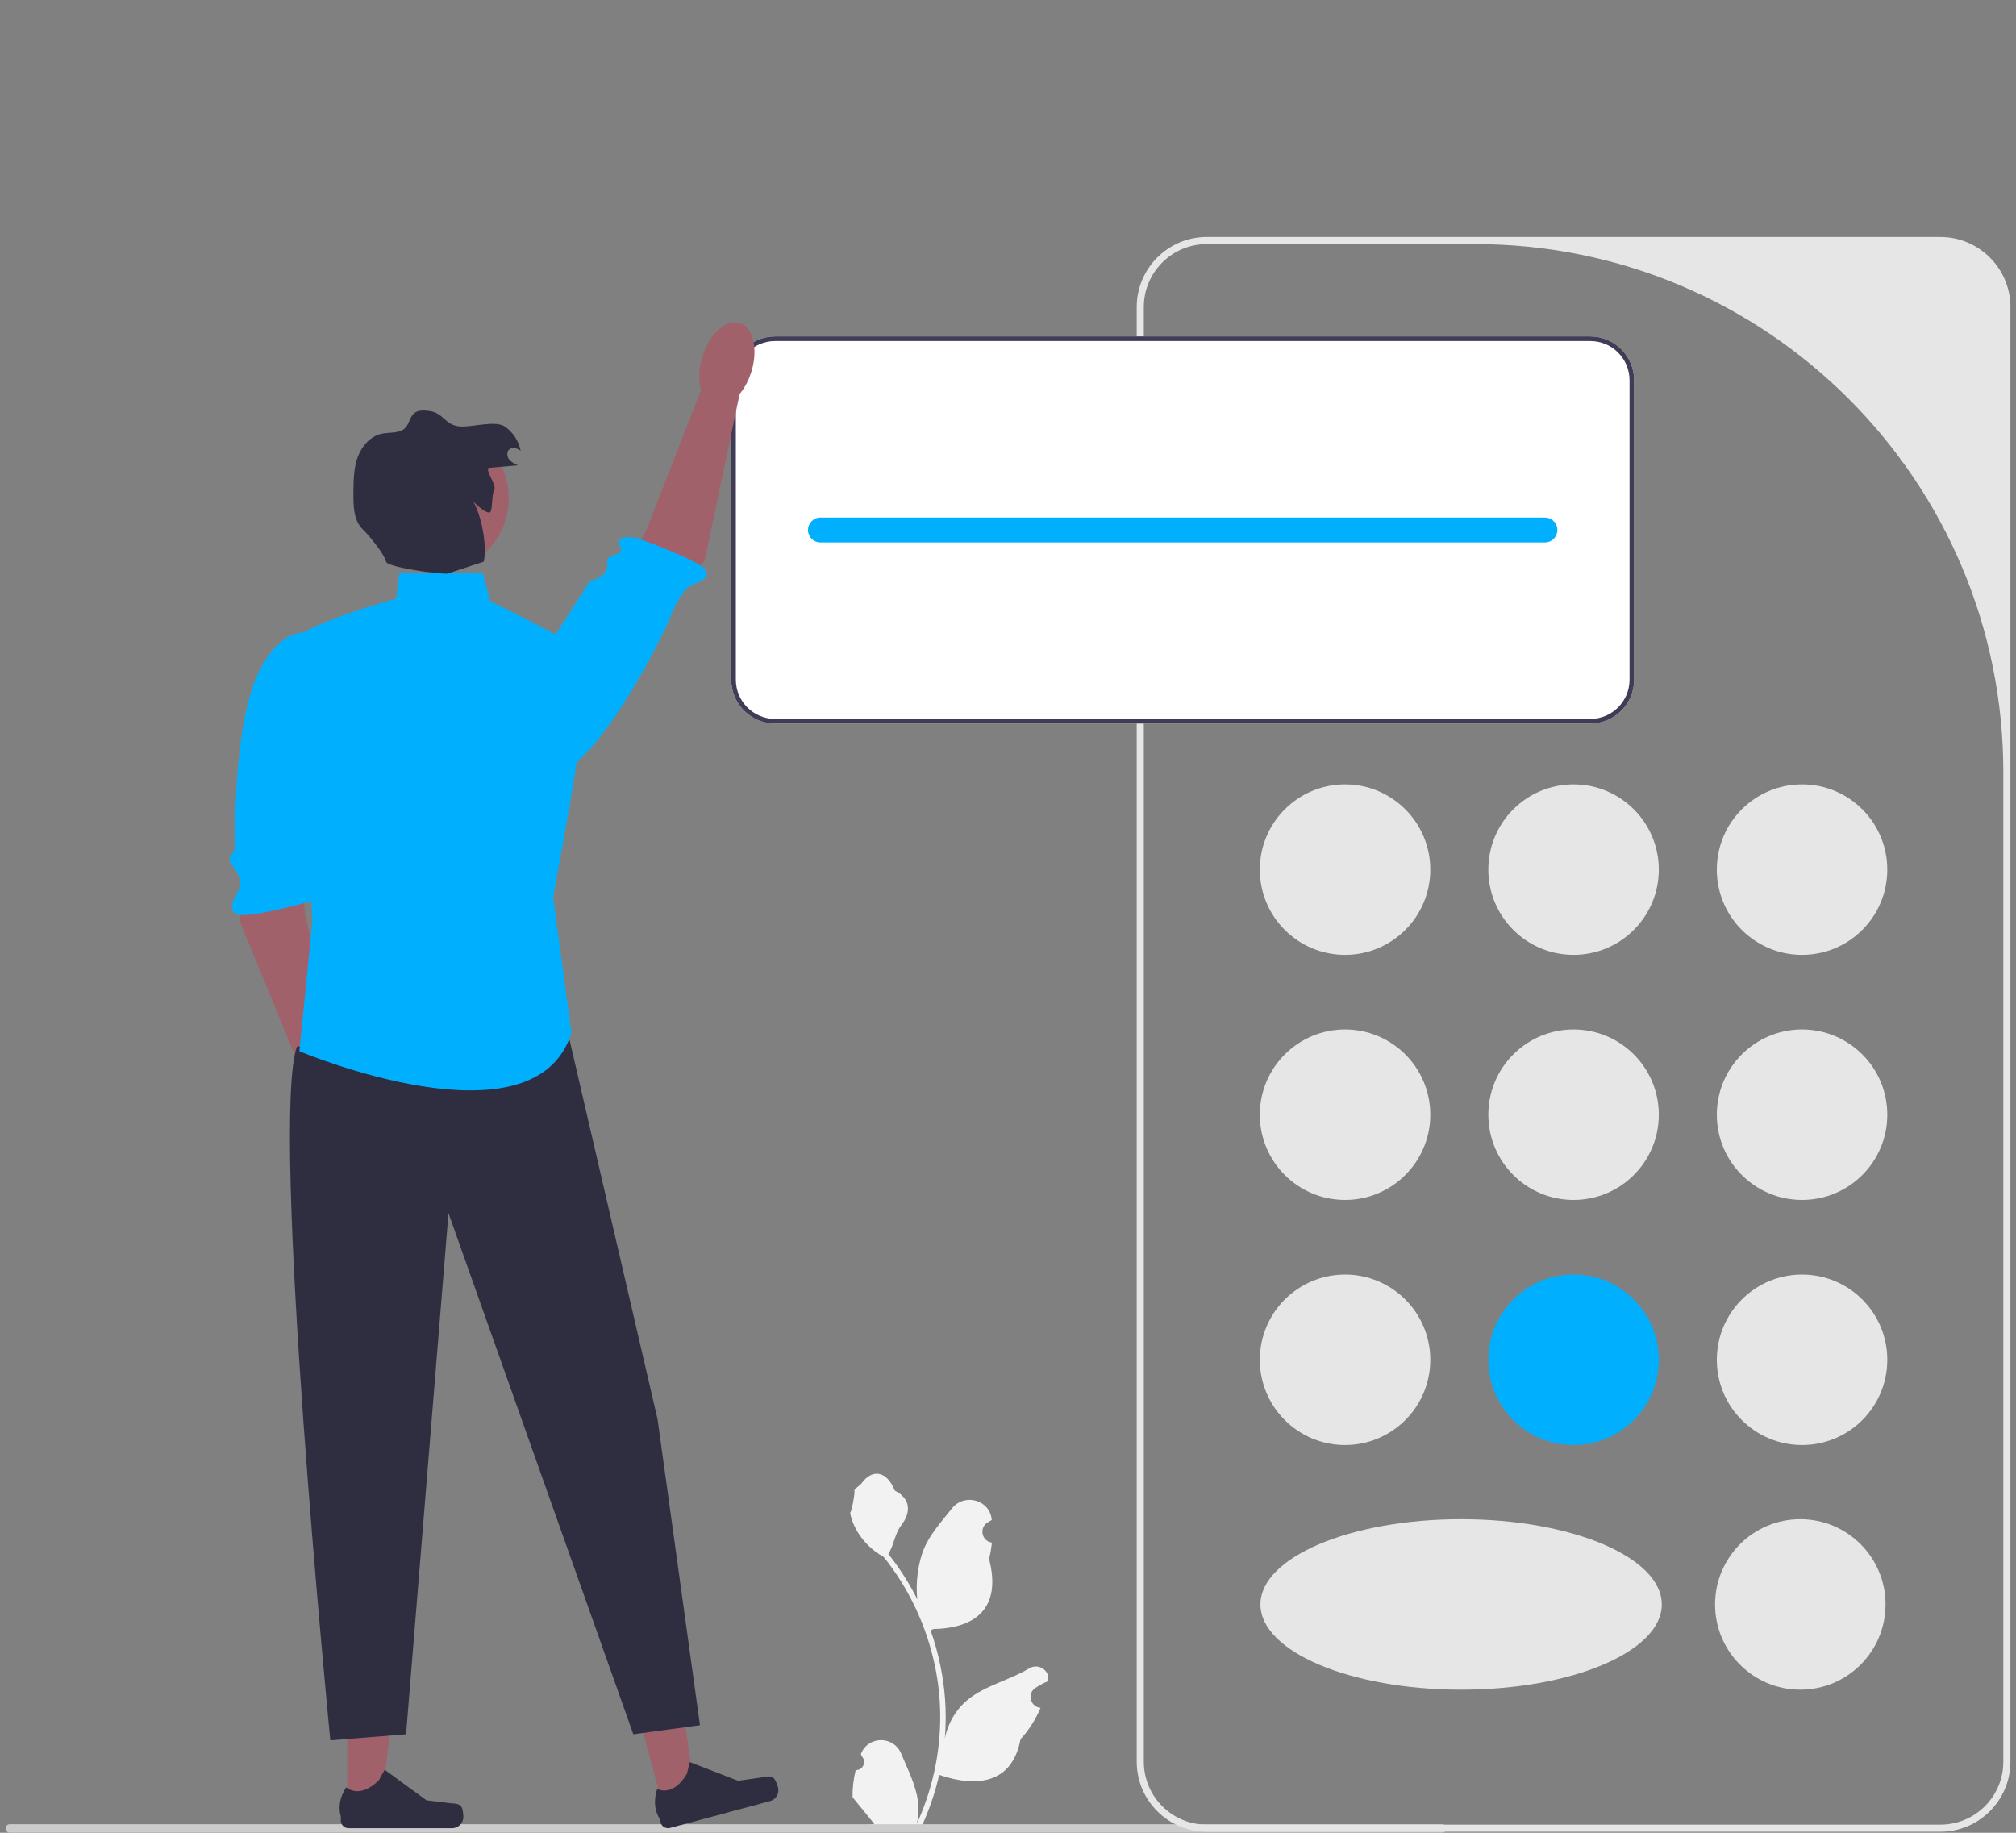 <svg width="198" height="180" viewBox="0 0 198 180" fill="none" xmlns="http://www.w3.org/2000/svg">
<rect x="0" y="0" width="198" height="180" fill="#808080" stroke="none"/>
<g clip-path="url(#clip0_148_6957)">
<g clip-path="url(#clip1_148_6957)">
<g clip-path="url(#clip2_148_6957)">
<path d="M84.04 173.839C84.76 173.885 85.159 172.989 84.613 172.467L84.559 172.252C84.566 172.234 84.573 172.217 84.581 172.2C85.309 170.462 87.779 170.474 88.502 172.215C89.143 173.759 89.96 175.307 90.161 176.94C90.251 177.661 90.211 178.395 90.051 179.103C91.553 175.82 92.344 172.235 92.344 168.63C92.344 167.725 92.295 166.819 92.193 165.915C92.11 165.176 91.995 164.442 91.846 163.714C91.042 159.78 89.3 156.034 86.788 152.904C85.581 152.244 84.573 151.212 83.965 149.975C83.746 149.529 83.575 149.049 83.494 148.56C83.632 148.578 84.012 146.485 83.909 146.357C84.1 146.066 84.443 145.921 84.652 145.638C85.693 144.227 87.126 144.474 87.874 146.39C89.473 147.197 89.488 148.535 88.507 149.822C87.883 150.64 87.797 151.748 87.25 152.625C87.306 152.697 87.365 152.767 87.421 152.839C88.454 154.163 89.347 155.587 90.101 157.083C89.888 155.421 90.202 153.418 90.738 152.127C91.348 150.656 92.491 149.417 93.497 148.145C94.706 146.617 97.186 147.284 97.399 149.22C97.401 149.239 97.403 149.258 97.405 149.277C97.255 149.361 97.109 149.45 96.966 149.545C96.15 150.085 96.431 151.35 97.398 151.499L97.42 151.503C97.366 152.041 97.274 152.575 97.139 153.1C98.43 158.094 95.642 159.913 91.662 159.994C91.574 160.039 91.488 160.085 91.4 160.127C91.803 161.263 92.126 162.428 92.365 163.608C92.579 164.651 92.727 165.706 92.811 166.765C92.914 168.101 92.905 169.444 92.793 170.778L92.799 170.73C93.085 169.261 93.883 167.889 95.041 166.938C96.766 165.521 99.204 164.999 101.065 163.86C101.961 163.312 103.109 164.02 102.953 165.059L102.945 165.109C102.668 165.222 102.397 165.352 102.136 165.499C101.987 165.583 101.84 165.673 101.697 165.767C100.881 166.307 101.163 167.572 102.13 167.721L102.152 167.725C102.168 167.727 102.181 167.729 102.197 167.731C101.721 168.86 101.059 169.908 100.23 170.811C99.423 175.171 95.955 175.584 92.245 174.315H92.243C91.837 176.081 91.245 177.807 90.483 179.452H84.197C84.175 179.382 84.154 179.31 84.134 179.24C84.715 179.276 85.301 179.242 85.873 179.137C85.407 178.564 84.941 177.987 84.474 177.415C84.463 177.404 84.454 177.393 84.445 177.381C84.208 177.088 83.969 176.798 83.733 176.505L83.733 176.505C83.718 175.605 83.826 174.709 84.04 173.839Z" fill="#F2F2F2"/>
<path d="M0.548 179.575C0.548 179.806 0.733 179.99 0.963 179.99H141.644C141.874 179.99 142.059 179.806 142.059 179.575C142.059 179.345 141.874 179.16 141.644 179.16H0.963C0.733 179.16 0.548 179.345 0.548 179.575Z" fill="#CCCCCC"/>
<path d="M190.573 179.9H118.521C114.727 179.9 111.641 176.813 111.641 173.019V30.154C111.641 26.36 114.727 23.273 118.521 23.273H190.573C194.367 23.273 197.454 26.36 197.454 30.154V173.019C197.454 176.813 194.367 179.9 190.573 179.9ZM118.521 23.971C115.106 23.971 112.338 26.739 112.338 30.154V173.019C112.338 176.434 115.106 179.202 118.521 179.202H190.573C193.988 179.202 196.756 176.434 196.756 173.019V75.844C196.756 47.196 173.532 23.971 144.883 23.971H118.521Z" fill="#E6E6E6"/>
<path d="M132.104 93.779C136.728 93.779 140.476 90.031 140.476 85.407C140.476 80.783 136.728 77.035 132.104 77.035C127.481 77.035 123.732 80.783 123.732 85.407C123.732 90.031 127.481 93.779 132.104 93.779Z" fill="#E6E6E6"/>
<path d="M176.987 93.779C181.611 93.779 185.359 90.031 185.359 85.407C185.359 80.783 181.611 77.035 176.987 77.035C172.364 77.035 168.615 80.783 168.615 85.407C168.615 90.031 172.364 93.779 176.987 93.779Z" fill="#E6E6E6"/>
<path d="M154.546 93.779C159.17 93.779 162.918 90.031 162.918 85.407C162.918 80.783 159.17 77.035 154.546 77.035C149.922 77.035 146.174 80.783 146.174 85.407C146.174 90.031 149.922 93.779 154.546 93.779Z" fill="#E6E6E6"/>
<path d="M132.104 117.85C136.728 117.85 140.476 114.101 140.476 109.477C140.476 104.854 136.728 101.105 132.104 101.105C127.481 101.105 123.732 104.854 123.732 109.477C123.732 114.101 127.481 117.85 132.104 117.85Z" fill="#E6E6E6"/>
<path d="M176.988 117.85C181.612 117.85 185.36 114.101 185.36 109.477C185.36 104.854 181.612 101.105 176.988 101.105C172.364 101.105 168.616 104.854 168.616 109.477C168.616 114.101 172.364 117.85 176.988 117.85Z" fill="#E6E6E6"/>
<path d="M154.547 117.85C159.171 117.85 162.919 114.101 162.919 109.477C162.919 104.854 159.171 101.105 154.547 101.105C149.923 101.105 146.175 104.854 146.175 109.477C146.175 114.101 149.923 117.85 154.547 117.85Z" fill="#E6E6E6"/>
<path d="M132.104 141.92C136.728 141.92 140.476 138.172 140.476 133.548C140.476 128.924 136.728 125.176 132.104 125.176C127.481 125.176 123.732 128.924 123.732 133.548C123.732 138.172 127.481 141.92 132.104 141.92Z" fill="#E6E6E6"/>
<path d="M176.816 165.947C181.44 165.947 185.188 162.199 185.188 157.575C185.188 152.951 181.44 149.203 176.816 149.203C172.193 149.203 168.444 152.951 168.444 157.575C168.444 162.199 172.193 165.947 176.816 165.947Z" fill="#E6E6E6"/>
<path d="M143.503 165.947C154.388 165.947 163.212 162.199 163.212 157.575C163.212 152.951 154.388 149.203 143.503 149.203C132.618 149.203 123.794 152.951 123.794 157.575C123.794 162.199 132.618 165.947 143.503 165.947Z" fill="#E6E6E6"/>
<path d="M176.988 141.92C181.612 141.92 185.36 138.172 185.36 133.548C185.36 128.924 181.612 125.176 176.988 125.176C172.364 125.176 168.616 128.924 168.616 133.548C168.616 138.172 172.364 141.92 176.988 141.92Z" fill="#E6E6E6"/>
<path d="M154.547 141.92C159.171 141.92 162.919 138.172 162.919 133.548C162.919 128.924 159.171 125.176 154.547 125.176C149.923 125.176 146.175 128.924 146.175 133.548C146.175 138.172 149.923 141.92 154.547 141.92Z" fill="#00B0FF"/>
<path d="M156.192 33.039H76.123C73.749 33.039 71.818 34.97 71.818 37.344V66.757C71.818 69.131 73.749 71.062 76.123 71.062H156.192C158.566 71.062 160.497 69.131 160.497 66.757V37.344C160.497 34.97 158.566 33.039 156.192 33.039Z" fill="white"/>
<path d="M156.192 33.039H76.123C73.749 33.039 71.818 34.97 71.818 37.344V66.757C71.818 69.131 73.749 71.062 76.123 71.062H156.192C158.566 71.062 160.497 69.131 160.497 66.757V37.344C160.497 34.97 158.566 33.039 156.192 33.039ZM160.044 66.757C160.044 68.882 158.317 70.609 156.192 70.609H76.123C73.998 70.609 72.271 68.882 72.271 66.757V37.344C72.271 35.219 73.998 33.492 76.123 33.492H156.192C158.317 33.492 160.044 35.219 160.044 37.344V66.757Z" fill="#3F3D56"/>
<path d="M151.738 50.832H80.575C79.901 50.832 79.355 51.379 79.355 52.053C79.355 52.727 79.901 53.274 80.575 53.274H151.738C152.412 53.274 152.958 52.727 152.958 52.053C152.958 51.379 152.412 50.832 151.738 50.832Z" fill="#00B0FF"/>
<path d="M24.252 86.211L23.539 90.458L29.864 105.843L33.257 104.099L29.954 89.701L29.48 84.207L24.252 86.211Z" fill="#A0616A"/>
<path d="M31.233 62.319C31.233 62.319 27.921 60.715 25.352 66.135C22.782 71.555 23.101 83.442 23.101 83.442C23.101 83.442 22.165 84.333 22.759 84.957C23.353 85.581 23.907 86.571 23.301 87.712C22.981 88.313 22.242 89.49 23.453 89.824C24.663 90.158 30.324 88.579 30.324 88.579C30.324 88.579 32.441 87.631 31.238 86.992C30.035 86.354 31.729 82.49 31.729 82.49L33.129 71.331L31.233 62.319Z" fill="#00B0FF"/>
<path d="M33.833 111.723C35.163 111.315 35.683 109.169 34.995 106.931C34.308 104.692 32.673 103.208 31.344 103.616C30.015 104.025 29.495 106.17 30.182 108.409C30.87 110.647 32.504 112.131 33.833 111.723Z" fill="#A0616A"/>
<path d="M65.18 177.657L68.349 176.806L66.576 164.176L61.898 165.431L65.18 177.657Z" fill="#A0616A"/>
<path d="M76.021 174.672C76.164 174.812 76.36 175.334 76.412 175.528C76.571 176.122 76.219 176.733 75.625 176.892L65.809 179.526C65.403 179.635 64.987 179.394 64.878 178.989L64.768 178.58C64.768 178.58 63.953 177.482 64.547 175.7C64.547 175.7 66.107 176.552 67.466 174.197L67.747 173.059L72.488 174.894L74.757 174.575C75.254 174.505 75.662 174.322 76.021 174.672Z" fill="#2F2E41"/>
<path d="M34.11 177.585L37.392 177.584L38.953 164.926L34.109 164.926L34.11 177.585Z" fill="#A0616A"/>
<path d="M45.354 177.511C45.456 177.683 45.51 178.239 45.51 178.439C45.51 179.054 45.011 179.553 44.396 179.553H34.233C33.813 179.553 33.473 179.213 33.473 178.793V178.37C33.473 178.37 32.97 177.098 34.005 175.531C34.005 175.531 35.291 176.758 37.214 174.836L37.781 173.809L41.884 176.81L44.159 177.09C44.657 177.151 45.098 177.08 45.354 177.511Z" fill="#2F2E41"/>
<path d="M55.951 102.184L64.581 139.381L68.747 169.436L62.2 170.328L44.048 119.145L39.882 170.328L32.443 170.924C32.443 170.924 26.491 110.218 29.169 102.779L55.951 102.184Z" fill="#2F2E41"/>
<path d="M66.222 58.199L69.2 55.088L72.619 38.809L68.832 38.344L63.469 52.107L60.773 56.918L66.222 58.199Z" fill="#A0616A"/>
<path d="M47.016 74.033C47.016 74.033 49.802 79.171 54.974 76.134C60.147 73.096 65.617 61.137 65.617 61.137C65.617 61.137 66.709 58.096 67.851 57.493C68.454 57.176 70.003 56.833 69.19 55.876C68.377 54.919 62.531 52.828 62.531 52.828C62.531 52.828 60.247 52.422 60.883 53.626C61.519 54.83 59.431 54.084 59.642 55.359C59.852 56.633 57.946 57.073 57.946 57.073L47.016 74.033Z" fill="#00B0FF"/>
<path d="M73.796 36.506C74.486 34.269 73.969 32.122 72.64 31.713C71.311 31.303 69.675 32.785 68.985 35.023C68.295 37.26 68.812 39.406 70.141 39.816C71.47 40.226 73.106 38.744 73.796 36.506Z" fill="#A0616A"/>
<path d="M47.386 56.23H39.239L38.909 58.799C38.909 58.799 28.634 61.625 28.89 63.166C29.147 64.708 30.689 90.396 30.689 90.396L29.404 103.24C29.404 103.24 52.524 113.002 56.12 101.442L54.322 88.084C54.322 88.084 58.689 65.221 57.662 64.194C56.634 63.166 48.157 59.056 48.157 59.056L47.386 56.23Z" fill="#00B0FF"/>
<path d="M42.653 56.263C46.692 56.263 49.966 52.989 49.966 48.95C49.966 44.911 46.692 41.637 42.653 41.637C38.614 41.637 35.34 44.911 35.34 48.95C35.34 52.989 38.614 56.263 42.653 56.263Z" fill="#A0616A"/>
<path d="M48.069 45.941C49.003 45.862 49.937 45.783 50.872 45.704C50.551 45.556 50.216 45.399 50.002 45.118C49.788 44.837 49.744 44.392 50.002 44.151C50.304 43.87 50.805 44.019 51.135 44.267C50.953 43.318 50.386 42.448 49.592 41.898C48.621 41.227 46.219 42.028 45.049 41.873C43.698 41.696 43.53 40.544 42.179 40.366C41.67 40.299 41.098 40.249 40.697 40.57C40.253 40.927 40.204 41.601 39.812 42.014C39.253 42.605 38.294 42.43 37.498 42.596C36.371 42.832 35.522 43.82 35.129 44.903C34.737 45.985 34.722 47.163 34.712 48.314C34.701 49.604 34.697 51.098 35.63 51.99C36.199 52.533 37.748 54.395 37.915 55.164C38.034 55.709 42.88 56.374 43.931 56.344L47.511 55.164C47.863 53.614 47.281 50.55 46.444 49.199C46.72 49.563 47.993 50.658 48.188 50.245C48.383 49.833 48.295 48.539 48.537 48.152C48.843 47.664 47.495 45.989 48.069 45.941Z" fill="#2F2E41"/>
</g>
</g>
</g>
<defs>
<clipPath id="clip0_148_6957">
<rect width="196.917" height="180" fill="white" transform="translate(0.542)"/>
</clipPath>
<clipPath id="clip1_148_6957">
<rect width="196.917" height="156.728" fill="white" transform="translate(0.542 23.273)"/>
</clipPath>
<clipPath id="clip2_148_6957">
<rect width="196.906" height="156.719" fill="white" transform="translate(0.548 23.273)"/>
</clipPath>
</defs>
</svg>
